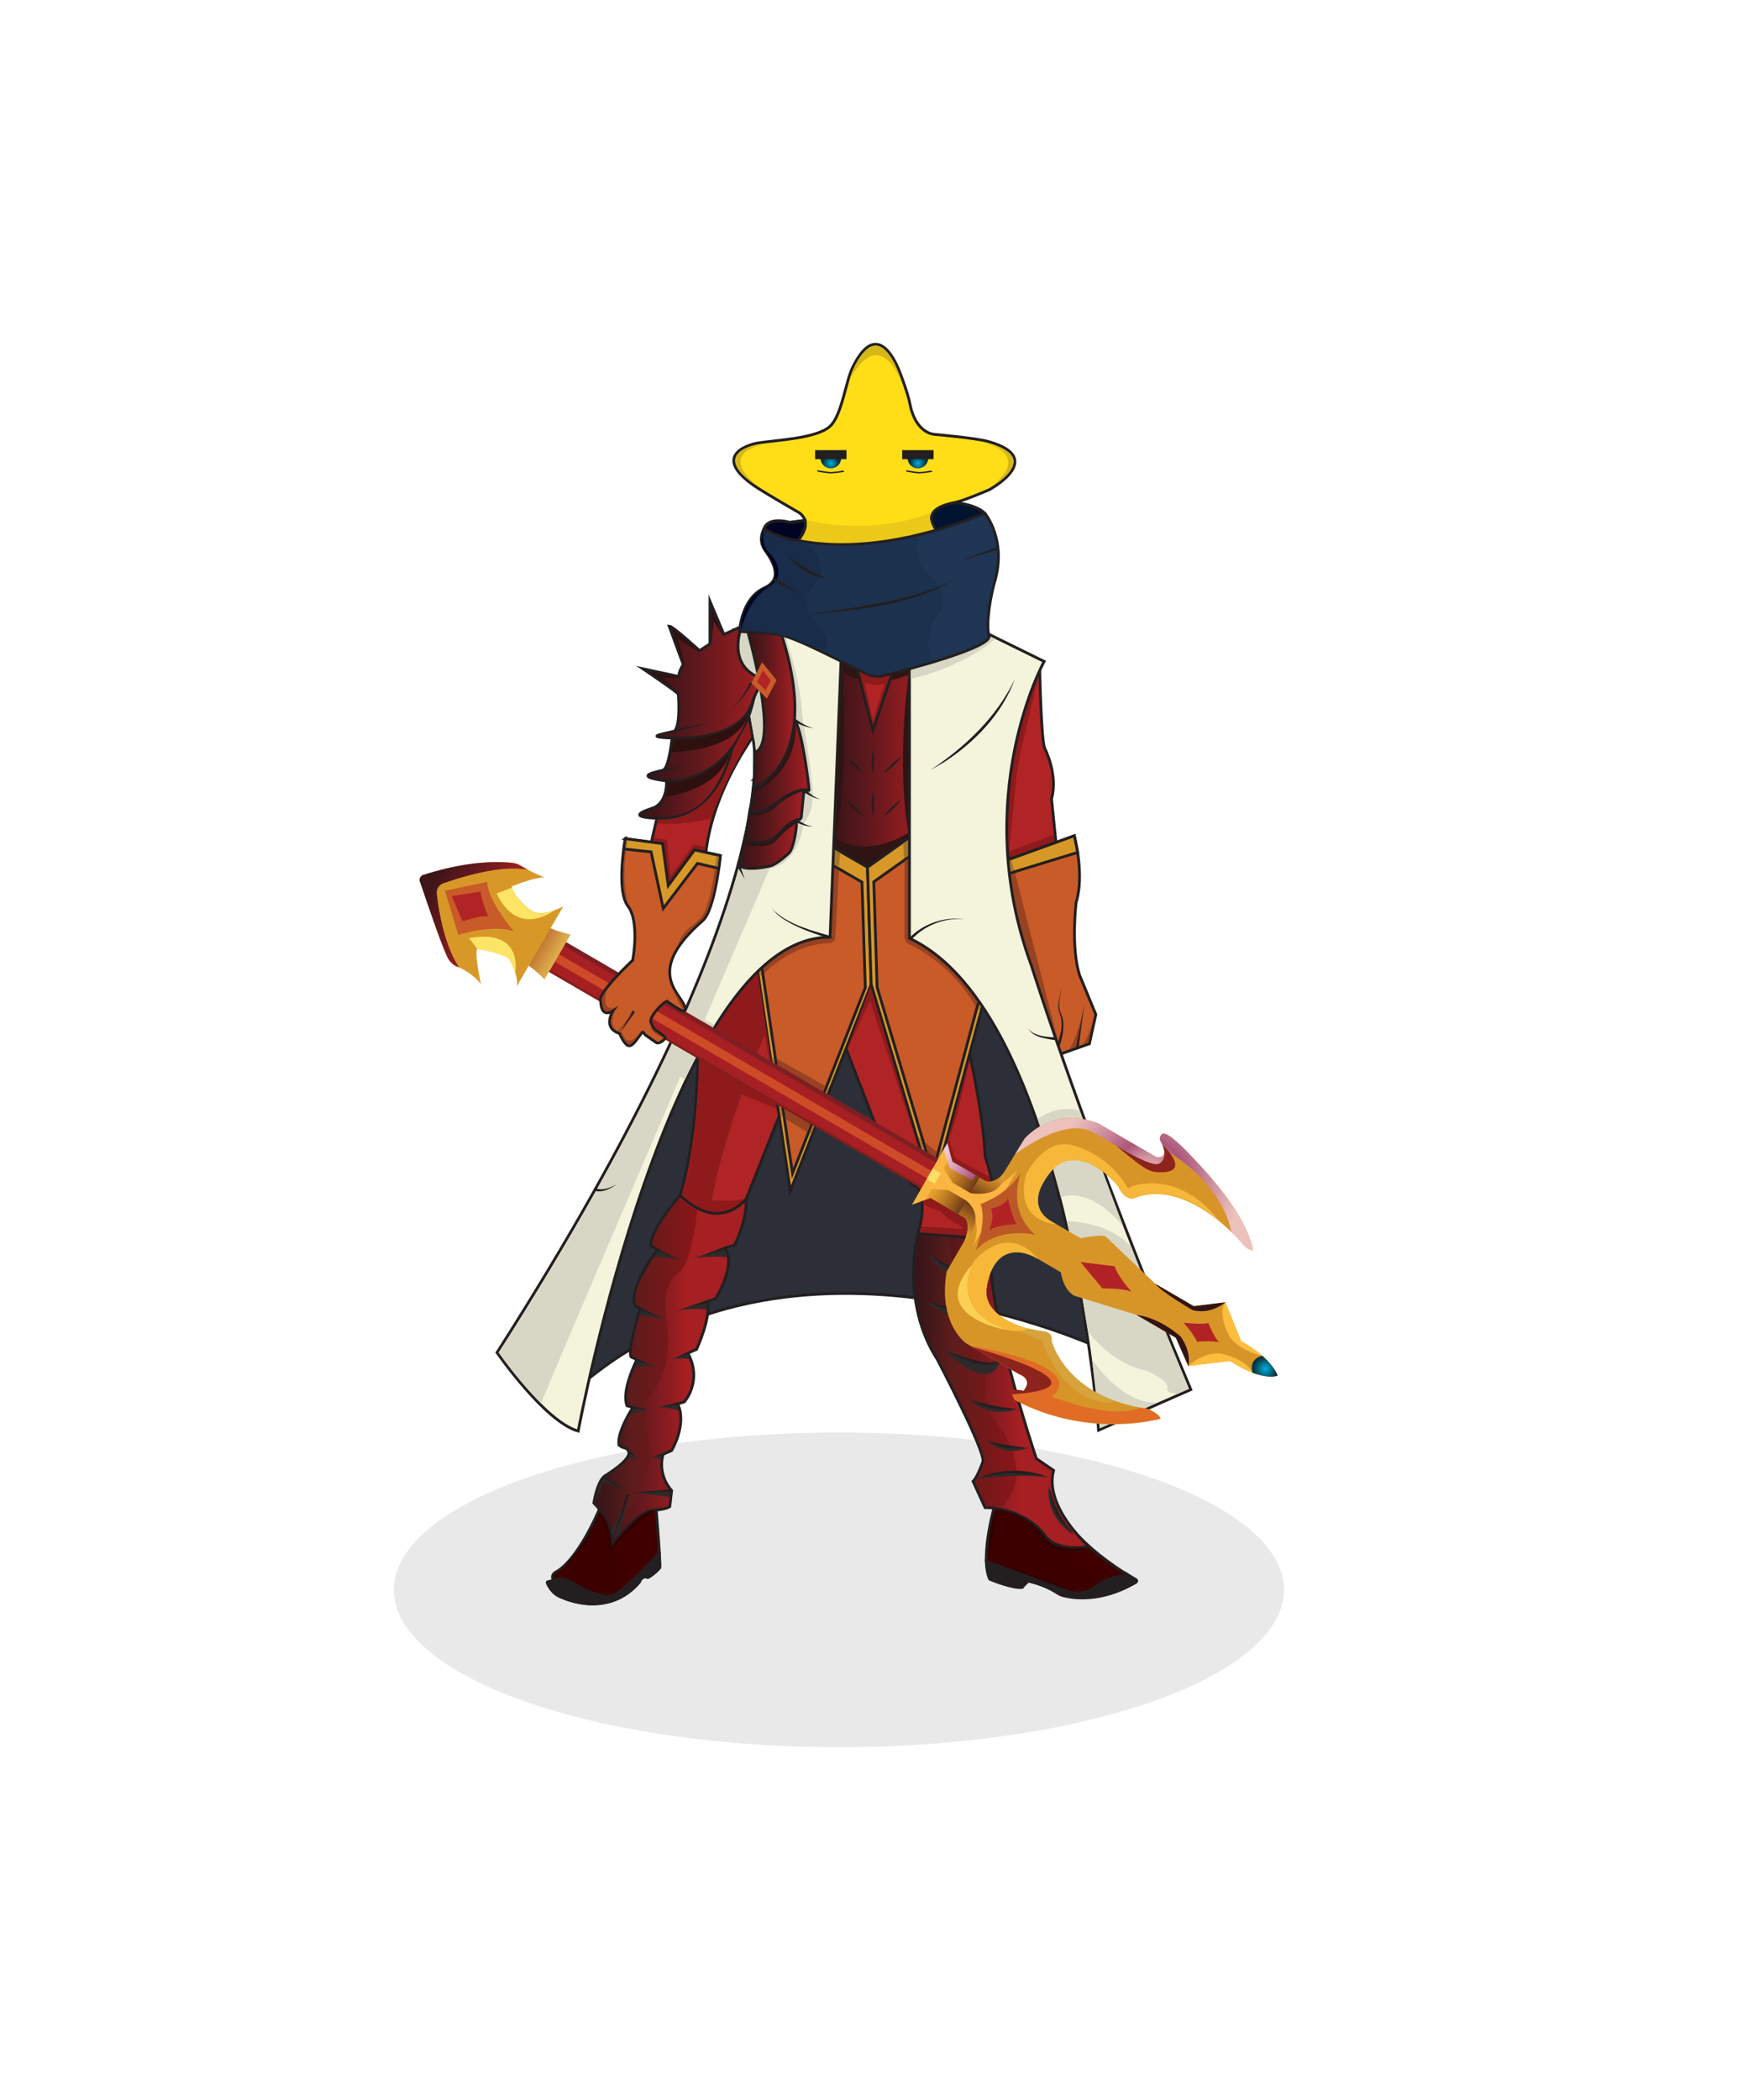 <?xml version="1.0" encoding="UTF-8"?>
<svg xmlns="http://www.w3.org/2000/svg" xmlns:xlink="http://www.w3.org/1999/xlink" viewBox="0 0 624 751.5">
  <defs>
    <style>
      .cls-1, .cls-2, .cls-3 {
        fill: none;
      }

      .cls-4 {
        fill: #ebc919;
      }

      .cls-2, .cls-5, .cls-6, .cls-7, .cls-8, .cls-9, .cls-10, .cls-11, .cls-12, .cls-13, .cls-14, .cls-15, .cls-16, .cls-17, .cls-3, .cls-18, .cls-19, .cls-20, .cls-21, .cls-22, .cls-23, .cls-24, .cls-25 {
        stroke: #231f20;
        stroke-miterlimit: 10;
      }

      .cls-26 {
        fill: #7d1e23;
      }

      .cls-5 {
        fill: url(#linear-gradient-2);
      }

      .cls-6 {
        fill: url(#linear-gradient-3);
      }

      .cls-7 {
        fill: url(#linear-gradient-4);
      }

      .cls-8 {
        fill: url(#linear-gradient-9);
      }

      .cls-9 {
        fill: url(#linear-gradient-6);
      }

      .cls-10 {
        fill: url(#linear-gradient-8);
      }

      .cls-11 {
        fill: url(#linear-gradient-7);
      }

      .cls-12 {
        fill: url(#linear-gradient-5);
      }

      .cls-27 {
        fill: #1c314e;
      }

      .cls-13 {
        fill: #f4f4dd;
      }

      .cls-28 {
        fill: url(#radial-gradient-4);
      }

      .cls-29 {
        fill: url(#radial-gradient-3);
      }

      .cls-30 {
        fill: url(#radial-gradient-2);
      }

      .cls-31, .cls-21 {
        fill: #d89828;
      }

      .cls-14, .cls-32 {
        fill: #b12425;
      }

      .cls-33, .cls-24 {
        fill: #231f20;
      }

      .cls-34 {
        fill: #192c49;
      }

      .cls-35 {
        fill: #fce565;
      }

      .cls-36 {
        fill: url(#radial-gradient);
      }

      .cls-15 {
        fill: url(#linear-gradient);
      }

      .cls-37 {
        fill: #974222;
      }

      .cls-38 {
        fill: #310000;
      }

      .cls-39 {
        fill: #d5b718;
      }

      .cls-16 {
        fill: #1f3554;
      }

      .cls-40 {
        fill: #8e1a1c;
      }

      .cls-41, .cls-20 {
        fill: #000422;
      }

      .cls-42 {
        fill: #b12225;
      }

      .cls-43 {
        fill: #a4742a;
      }

      .cls-17 {
        fill: #2c2f38;
      }

      .cls-44 {
        fill: #d79528;
      }

      .cls-45 {
        fill: #fcbe3f;
      }

      .cls-46 {
        fill: #2e100f;
      }

      .cls-47 {
        fill: #bc5827;
      }

      .cls-3 {
        stroke-width: .5px;
      }

      .cls-48 {
        fill: #fbd054;
      }

      .cls-49 {
        fill: #fcdf68;
      }

      .cls-50 {
        fill: #f9b42b;
      }

      .cls-51 {
        fill: #a61f23;
      }

      .cls-52 {
        fill: #3c0000;
      }

      .cls-18, .cls-53 {
        fill: #c95b28;
      }

      .cls-54 {
        fill: url(#linear-gradient-10);
      }

      .cls-55 {
        fill: url(#linear-gradient-12);
      }

      .cls-56 {
        fill: url(#linear-gradient-13);
      }

      .cls-57 {
        fill: url(#linear-gradient-19);
      }

      .cls-58 {
        fill: url(#linear-gradient-14);
      }

      .cls-59 {
        fill: url(#linear-gradient-15);
      }

      .cls-60 {
        fill: url(#linear-gradient-16);
      }

      .cls-61 {
        fill: url(#linear-gradient-17);
      }

      .cls-62 {
        fill: url(#linear-gradient-18);
      }

      .cls-63 {
        fill: #8d231d;
      }

      .cls-64 {
        fill: #d7a33d;
      }

      .cls-65 {
        fill: #f7b739;
      }

      .cls-66 {
        fill: #2d2a2b;
      }

      .cls-67 {
        fill: #e06c26;
      }

      .cls-68 {
        fill: #2f1414;
      }

      .cls-19 {
        fill: #400000;
      }

      .cls-69 {
        fill: #331415;
      }

      .cls-70 {
        fill: #801e19;
      }

      .cls-71 {
        fill: #841313;
      }

      .cls-72 {
        fill: #d8d7c5;
      }

      .cls-22 {
        fill: #ffde17;
      }

      .cls-23 {
        fill: url(#linear-gradient-11);
      }

      .cls-25 {
        fill: #01142f;
      }

      .cls-73 {
        fill: #fab542;
      }

      .cls-74 {
        fill: #6d6d6d;
        opacity: .15;
      }

      .cls-75 {
        fill: #cf4a27;
      }
    </style>
    <linearGradient id="linear-gradient" x1="294.879" y1="275.574" x2="330.549" y2="275.574" gradientUnits="userSpaceOnUse">
      <stop offset="0" stop-color="#381519"/>
      <stop offset=".165" stop-color="#421519"/>
      <stop offset=".452" stop-color="#5f181c"/>
      <stop offset=".826" stop-color="#8e1c20"/>
      <stop offset="1" stop-color="#a61f23"/>
    </linearGradient>
    <linearGradient id="linear-gradient-2" x1="229.005" y1="280.05" x2="262.423" y2="280.05" xlink:href="#linear-gradient"/>
    <linearGradient id="linear-gradient-3" x1="231.968" y1="264.3" x2="270.151" y2="264.3" xlink:href="#linear-gradient"/>
    <linearGradient id="linear-gradient-4" x1="230.178" y1="239.714" x2="273.202" y2="239.714" xlink:href="#linear-gradient"/>
    <linearGradient id="linear-gradient-5" x1="264.268" y1="302.489" x2="285.14" y2="302.489" xlink:href="#linear-gradient"/>
    <linearGradient id="linear-gradient-6" x1="266.571" y1="291.745" x2="287.836" y2="291.745" xlink:href="#linear-gradient"/>
    <linearGradient id="linear-gradient-7" x1="268.657" y1="274.201" x2="289.641" y2="274.201" xlink:href="#linear-gradient"/>
    <linearGradient id="linear-gradient-8" x1="267.375" y1="250.134" x2="284.58" y2="250.134" xlink:href="#linear-gradient"/>
    <linearGradient id="linear-gradient-9" x1="212.593" y1="490.199" x2="267.169" y2="490.199" gradientUnits="userSpaceOnUse">
      <stop offset="0" stop-color="#381519"/>
      <stop offset=".1" stop-color="#421519"/>
      <stop offset=".275" stop-color="#5f181c"/>
      <stop offset=".502" stop-color="#8e1c20"/>
      <stop offset=".608" stop-color="#a61f23"/>
    </linearGradient>
    <linearGradient id="linear-gradient-10" x1="213.127" y1="489.628" x2="249.624" y2="489.628" gradientUnits="userSpaceOnUse">
      <stop offset="0" stop-color="#381519"/>
      <stop offset=".136" stop-color="#421719"/>
      <stop offset=".339" stop-color="#5b1c1b"/>
      <stop offset="1" stop-color="#8b1518"/>
    </linearGradient>
    <linearGradient id="linear-gradient-11" x1="327.073" y1="497.697" x2="389.73" y2="497.697" xlink:href="#linear-gradient-9"/>
    <linearGradient id="linear-gradient-12" x1="327.658" y1="490.867" x2="363.847" y2="490.867" xlink:href="#linear-gradient-10"/>
    <radialGradient id="radial-gradient" cx="297.434" cy="165.774" fx="297.434" fy="165.774" r="2.935" gradientUnits="userSpaceOnUse">
      <stop offset="0" stop-color="#00adea"/>
      <stop offset=".06" stop-color="#00a7df"/>
      <stop offset=".166" stop-color="#0097c2"/>
      <stop offset=".183" stop-color="#0094bd"/>
      <stop offset=".422" stop-color="#007a99"/>
      <stop offset=".485" stop-color="#00738f"/>
      <stop offset=".746" stop-color="#084f61"/>
      <stop offset="1" stop-color="#063340"/>
    </radialGradient>
    <radialGradient id="radial-gradient-2" cx="328.614" fx="328.614" xlink:href="#radial-gradient"/>
    <linearGradient id="linear-gradient-13" x1="2119.286" y1="2066.723" x2="2119.286" y2="2056.848" gradientTransform="translate(3043.097 -455.369) rotate(120.183)" gradientUnits="userSpaceOnUse">
      <stop offset="0" stop-color="#b96628"/>
      <stop offset="1" stop-color="#dfb04f"/>
    </linearGradient>
    <linearGradient id="linear-gradient-14" x1="2119.016" y1="2113.666" x2="2119.016" y2="2081.68" gradientTransform="translate(3043.097 -455.369) rotate(120.183)" xlink:href="#linear-gradient"/>
    <radialGradient id="radial-gradient-3" cx="2081.293" cy="1834.312" fx="2081.293" fy="1834.312" r="34.271" gradientTransform="translate(3043.097 -455.369) rotate(120.183)" gradientUnits="userSpaceOnUse">
      <stop offset="0" stop-color="#f3cce1" stop-opacity=".8"/>
      <stop offset=".083" stop-color="#e8bbd2" stop-opacity=".828"/>
      <stop offset=".229" stop-color="#ce8fac" stop-opacity=".902"/>
      <stop offset=".384" stop-color="#ab567b"/>
      <stop offset=".98" stop-color="#f2cce1" stop-opacity=".8"/>
    </radialGradient>
    <linearGradient id="linear-gradient-15" x1="2114.151" y1="1899.549" x2="2114.151" y2="1886.518" gradientTransform="translate(3043.097 -455.369) rotate(120.183)" gradientUnits="userSpaceOnUse">
      <stop offset="0" stop-color="#eaa32d"/>
      <stop offset=".152" stop-color="#df992b"/>
      <stop offset=".418" stop-color="#c28025"/>
      <stop offset=".762" stop-color="#93581d"/>
      <stop offset="1" stop-color="#703917"/>
    </linearGradient>
    <linearGradient id="linear-gradient-16" x1="2110.325" y1="1902.747" x2="2110.325" y2="1888.216" gradientTransform="translate(3043.097 -455.369) rotate(120.183)" gradientUnits="userSpaceOnUse">
      <stop offset="0" stop-color="#f3cce1"/>
      <stop offset=".15" stop-color="#ecc1d7"/>
      <stop offset=".412" stop-color="#dba4bf"/>
      <stop offset=".753" stop-color="#be7597"/>
      <stop offset="1" stop-color="#a85077"/>
    </linearGradient>
    <linearGradient id="linear-gradient-17" x1="2124.531" y1="1899.393" x2="2124.531" xlink:href="#linear-gradient-15"/>
    <linearGradient id="linear-gradient-18" x1="2121.068" y1="1882.866" x2="2134.12" y2="1882.866" gradientTransform="translate(3043.097 -455.369) rotate(120.183)" gradientUnits="userSpaceOnUse">
      <stop offset=".01" stop-color="#703917"/>
      <stop offset=".869" stop-color="#eaa32d"/>
    </linearGradient>
    <linearGradient id="linear-gradient-19" x1="2105.74" y1="1882.632" x2="2118.005" y2="1882.632" xlink:href="#linear-gradient-15"/>
    <radialGradient id="radial-gradient-4" cx="2119.296" cy="1763.712" fx="2119.296" fy="1763.712" r="4.321" gradientTransform="translate(3043.097 -455.369) rotate(120.183)" xlink:href="#radial-gradient"/>
  </defs>
  <g id="Layer_2" data-name="Layer 2">
    <ellipse class="cls-74" cx="300.332" cy="568.981" rx="159.341" ry="56.322"/>
  </g>
  <g id="tridente">
    <polygon class="cls-14" points="289.339 234.368 343.394 236.976 340.691 268.146 293.721 264.3 289.339 234.368"/>
    <polygon class="cls-40" points="308.871 240.981 312.484 257.719 317.496 241.976 318.684 241.679 312.55 259.579 307.656 240.402 308.871 240.981"/>
    <path class="cls-40" d="M308.395,243.298s5.773,4.244,9.734,0,0,0,0,0l.555-1.619v-2.125l-11.344-.562.317,1.411.739,2.896"/>
    <path class="cls-17" d="M395.366,483.206s-116.697-56.147-193.761,18.275c0,0,42.27-157.147,80.804-170.862,0,0,65.253-10.128,80.958,29.064,0,0,39.045,100.844,31.999,123.523Z"/>
    <path class="cls-14" d="M372.228,239.714s.491,25.316,1.812,28.153c0,0,4.844,9.223,2.422,18.03l1.541,15.32-16.514,6.258s-15.243-26.931,10.739-67.761Z"/>
    <polygon class="cls-40" points="361.121 304.71 377.309 298.697 378.003 308.273 364.746 312.21 361.936 307.314 361.197 305.661 361.121 304.71"/>
    <path class="cls-18" d="M361.489,307.475l23.119-8.367s3.743,13.872.661,23.78c0,0-1.969,16.073,1.218,26.092l5.828,14.092-2.312,10.459-11.45,4.073-22.899-69.248,5.835-.881Z"/>
    <path class="cls-37" d="M363.371,312.398l15.465,60.344s-13.215-39.219-13.34-40.469c0,0-3.938-16.438-3.594-19.406l1.469-.469Z"/>
    <path class="cls-14" d="M277.104,253.751s-21.358,23.56-24.44,51.743l-4.018-1.321-9.413,12.771-2.037-15.027-3.963-.698,1.982-8.605,35.845-43.982,6.045,5.119Z"/>
    <path class="cls-14" d="M292.079,347.272l22.459,58.128s7.486,16.294,14.092,19.816c0,0,3.523,4.404,0,16.294l26.642,1.982s-1.651-12.55,0-13.211c0,0,1.321-5.284-2.642-16.514,0,0,0-12.22-6.275-39.963l-42.605-32.037-11.67,5.505Z"/>
    <path class="cls-14" d="M249.371,354.273s3.956,58.504-10.576,84.926l25.541-3.083,40.923-102.843-55.888,21Z"/>
    <polygon class="cls-21" points="385.797 305.071 357.434 313.738 355.654 308.356 361.489 307.475 384.608 299.108 385.797 305.071"/>
    <polygon class="cls-43" points="363.059 311.481 362.072 307.798 361.365 308.002 361.76 311.94 363.059 311.481"/>
    <path class="cls-15" d="M296.2,238.174l-1.321,78.605h35.67l-2.202-78.605h-4.005l-4.83,2.505-7.028,20.642-5.854-22.934s-8.257-3.248-8.642-4.018l-1.788,3.806Z"/>
    <path class="cls-33" d="M312.484,268.146c.513,2.863.518,5.738,0,8.601-.518-2.863-.513-5.738,0-8.601h0Z"/>
    <path class="cls-33" d="M312.484,283.339c.513,2.932.518,5.876,0,8.807-.518-2.932-.513-5.876,0-8.807h0Z"/>
    <path class="cls-33" d="M302.796,270.788c2.442,1.611,4.543,3.6,6.275,5.959-2.445-1.608-4.54-3.603-6.275-5.959h0Z"/>
    <path class="cls-33" d="M302.796,286.187c2.442,1.611,4.543,3.6,6.275,5.959-2.445-1.608-4.54-3.603-6.275-5.959h0Z"/>
    <path class="cls-33" d="M322.632,286.187c-1.735,2.356-3.83,4.351-6.275,5.959,1.732-2.359,3.833-4.348,6.275-5.959h0Z"/>
    <path class="cls-33" d="M322.632,270.788c-1.735,2.356-3.83,4.351-6.275,5.959,1.732-2.359,3.833-4.348,6.275-5.959h0Z"/>
    <path class="cls-40" d="M274.393,368.817s-16.475,38.081-20.249,64.768c0,0-3.961-.125-10.086-5.781s0,0,0,0c0,0,7.229-18.693,6.021-58.987l25.875-28.592,9.917,20.297-11.478,8.294"/>
    <path class="cls-40" d="M250.686,377.669l33.209,15.22-4.107,4.634-29.708-12.2s.295-6.427.2-6.956l.406-.698"/>
    <path class="cls-68" d="M299.059,299.69s9.43,8.396,26.527-1.792l4.635,7.173-15.581,6.869-18.769-6.279,3.188-5.972Z"/>
    <polygon class="cls-21" points="294.714 301.218 310.567 310.366 311.888 352.311 282.934 426.183 269.723 337.449 294.714 301.218"/>
    <polygon class="cls-21" points="327.026 298.697 310.567 310.366 311.888 352.311 333.962 426.183 355.65 345.375 327.026 298.697"/>
    <polygon class="cls-18" points="327.634 305.071 312.821 315.574 314.01 353.324 333.876 419.808 353.395 347.082 327.634 305.071"/>
    <polygon class="cls-18" points="294.323 307.466 308.591 315.7 309.78 353.45 283.721 419.934 271.831 340.074 294.323 307.466"/>
    <path class="cls-40" d="M363.526,281.496l-2.329,24.165s-7.802-37.515,10.595-63.68l-5.672,23.89c-1.221,5.143-2.088,10.364-2.595,15.625Z"/>
    <path class="cls-68" d="M325.586,239.714s-5.285,32.947,0,60.44v-60.44Z"/>
    <path class="cls-68" d="M300.96,239.714s2.313,2.684,6.32,3.226l-1.284-4.771-5.664-2.812.628,4.358"/>
    <path class="cls-68" d="M325.586,238.367l.098,2.906s-2.851,1.376-6.533,2.098l1.158-3.515,5.277-1.49"/>
    <polygon class="cls-43" points="323.6 307.273 323.359 301.877 327.024 299.315 326.85 305.071 323.6 307.273"/>
    <path class="cls-37" d="M323.821,308.375l-.031,26.822c-.001,1.191.678,2.274,1.756,2.782,4.304,2.026,15.711,8.37,23.804,22.224l2.021-6.679-25.197-46.838-2.353,1.69Z"/>
    <path class="cls-13" d="M354.32,227.137l19.486,9.578s-26.752,48.55-4.624,108.66c0,0,20.147,64.404,57.137,151.926l-33.027,14.532s-11.229-149.614-67.706-176.036v-97.431l-.44-9.771,29.174-1.459Z"/>
    <path class="cls-68" d="M301.463,236.976s3.042,41.611-3.025,66.392"/>
    <path class="cls-37" d="M300.332,311.523l-1.296,23.878c-.066,1.21-1.055,2.171-2.266,2.174-4.007.011-13.214,1.238-23.219,10.703l-1.524-8.487,17.594-19.143,5.438-12.812,3.568,2.69,1.705.997Z"/>
    <polygon class="cls-43" points="300.332 310.398 300.788 305.273 297.168 303.231 297.168 308.731 300.332 310.398"/>
    <path class="cls-13" d="M269.425,263.755s15.523,52.844-91.486,220.293c0,0,17.174,24.826,29.064,28.101,0,0,33.027-177.385,90.165-176.724l4.295-108.413-38.763-1.569,6.725,38.312Z"/>
    <path class="cls-5" d="M238.462,277.861s1.317,8.008-3.963,11.009c-.87.494-12.254,3.444.55,3.963,9.308.378,21.075-2.22,27.374-25.599l-23.961,10.626Z"/>
    <path class="cls-6" d="M240.719,263.081s-1.041,11.287-3.193,12.468c-.855.469-12.44,2.147.606,3.853,0,0,24.544,2.78,32.02-30.261l-29.432,13.94Z"/>
    <path class="cls-72" d="M267.375,226.627l-3.358-.208s-3.5,11.812,5.125,15.958l1.833-.729s-1.722-8.292-3.601-15.021Z"/>
    <path class="cls-72" d="M272.079,246.398l-1.458,2.922s-1.224,5.086-1.964,6.953l1.297,7.604s.417,1.25.667,4.625h7.391l-3.433-23.354-2.5,1.25Z"/>
    <path class="cls-7" d="M265.397,224.217l-6.238,2.836-4.982-11.821v15.193l-3.743,2.422s-9.578-8.807-10.899-8.807l5.064,13.761s-1.761,2.752-1.541,4.294l-12.881-2.752s13.211,8.917,12.661,9.138c0,0,.933,10.702-1.321,13.101-.459.488-13.431,2.202-.881,2.532,0,0,25.464,2.032,29.087-14.092l3.479-7.157s-12.88-2.353-7.805-18.647Z"/>
    <path class="cls-25" d="M273.499,189.333c.755-1.76,2.872-3.882,8.8-2.427.156.038.322.05.481.029l56.19-7.315c.413-.054.826-.06,1.24-.016,2.129.224,9.219.905,12.39,4.114.8.81-.647,7.06-1.784,7.124l-70.348,6.275c-.976.055-7.354-6.886-6.968-7.784Z"/>
    <path class="cls-22" d="M297.113,152.595c-4.927,4.406-19.238,4.881-25.761,5.945-3.993.651-17.293,4.957,0,16.183,3.385,2.197,13.872,8.257,13.872,8.257,0,0,6.385,2.642.991,9.908-3.926,5.288-5.725,14.202-5.725,14.202h64.514s-4.323-8.183-9.285-16.539c-1.37-2.307-6.678-8.232,6.092-10.709,3.227-.626,12.33-4.569,12.33-4.569,0,0,20.718-11.152,0-17.174-4.747-1.38-19.596-2.642-19.596-2.642,0,0-6.745-.175-8.807-11.009-.596-3.129-2.75-9.165-3.963-12.11-1.575-3.823-8.099-17.992-16.515-.881-2.499,5.082-3.925,17.362-8.146,21.138Z"/>
    <path class="cls-72" d="M264.137,311.789s17.109,1.391,19.484-7.328l-18.406,3.188-1.078,4.141Z"/>
    <polyline class="cls-72" points="243.528 385.385 245.215 386.236 249.621 377.429 246.809 375.742 242.34 385.023 243.528 385.385"/>
    <path class="cls-72" d="M277.203,306.94s-82.03,190.885-83.499,195.292c0,0-7.792-7.625-15.177-18.208,0,0,67.494-100.722,87.46-178.569l11.216,1.486Z"/>
    <path class="cls-72" d="M281.371,228.315s5.291,15.056,5.891,28.217c0,0,4.359,25.278,3.614,28.381-4.972,20.699,0,0,0,0,0,0,.499,4.892-3.253,10.064-3.752,5.172,0,0,0,0,0,0-.884,8.016-5.693,12.49s0,0,0,0l-5.476-83.308,4.917,4.156Z"/>
    <path class="cls-12" d="M266.573,300.23s-1.597,7.236-2.193,8.72c-.088.218-.194.746-.012.856,1.308.791,4.292,1.709,11.369.119,2.242-.504,6.478-4.352,6.852-4.77,1.653-1.844,2.981-10.604,2.422-10.975l-18.437,6.051Z"/>
    <path class="cls-68" d="M266.637,302.207s7.805,2.128,11.342-1.413c0,0,2.996-3.729,6.662-5.958l-3.062-3.438-14.333,8.417-.375,1.364-.234,1.028Z"/>
    <path class="cls-9" d="M268.587,289.268c-.072-.023-1.201,8.63-1.982,10.737-.093.251.011.525.244.621,1.609.666,6.719,2.295,11.246-1.554,2.428-2.064,4.534-5.458,8.081-5.78.274-.025.665-.527.683-.826l.977-9.801c.005-.06-1.022-.662-1.455-.714-1.45-.173-15.479,3.695-17.793,7.316Z"/>
    <path class="cls-68" d="M268.697,291.745s4.494.81,8.506-2.659c0,0,3.933-4.031,10.058-5.891l-6.703-3.016-11.557,10.39-.198.443-.106.732Z"/>
    <path class="cls-11" d="M270.06,278.787s-.918,9.447-1.396,10.706c-.048.127.207,1.042.338,1.077,1.301.343,4.792.193,10.772-4.59,1.933-1.546,7.327-4.202,9.426-3.021.205.115.454-.057.44-.291-.154-2.668-2.621-22.213-5.22-24.949,0,0-.902,18.921-14.361,21.068Z"/>
    <path class="cls-68" d="M284.776,259.302s1.888,15.419-14.725,24.294l.153-1.318,14.573-22.976Z"/>
    <path class="cls-10" d="M267.375,224.85s12.024,41.602,2.777,44.409l-.121,12.55s27.707-9.414,6.65-63.353l-9.306,6.393Z"/>
    <path class="cls-4" d="M288.746,186.106s21.633,6.25,44.879-2.75c0,0-2.337,1.667,1.496,7.25,0,0-18.582,11.667-50.541,4.333,0,0,5.374-3.917,4.166-8.833Z"/>
    <path class="cls-72" d="M356.371,228.69s-11.25,10-30.292,14.25v-6.167l25.875-10.75,2.557,1.748,1.86.919Z"/>
    <path class="cls-16" d="M273.499,189.333s25.927,15.688,79.101-5.615c0,0,7.963,9.427,3.468,24.605-1.367,4.616-3.26,15.121-1.982,19.156,1.307,4.127-27.976,11.846-37.783,14.307-2.021.507-4.151.276-6.018-.65l-13.268-6.502c-3.913-1.942-12.53-6.141-16.761-7.199-1.734-.434-3.504-.71-5.286-.847l-10.223-.595s.529-11.655,8.752-15.523c3.028-1.424,7.094-4.311.495-13.376-1.144-1.572-2.312-4.294-.495-7.761Z"/>
    <polygon class="cls-53" points="278.012 243.416 274.544 250.021 269.012 244.489 272.81 236.976 278.012 243.416"/>
    <polygon class="cls-32" points="275.965 243.453 274.075 247.054 271.059 244.039 273.13 239.943 275.965 243.453"/>
    <path class="cls-19" d="M234.354,533.475s2.324,26.957,1.817,27.578c0,0-3.303,3.468-4.294,3.468,0,0-2.025-1.029-2.972,1.651,0,0-9.44,12.736-27.32,5.667-1.977-.781-3.71-2.105-4.899-3.867-.385-.57-.693-1.131-.782-1.564-.027-.132.069-.257.201-.285l1.423-.305c.378-.081.525-.338.428-.565-.279-.655-.498-1.935,1.389-2.879,0,0,6.771-2.972,15.193-22.128l19.816-6.771Z"/>
    <path class="cls-52" d="M220.934,569.085s-1.562,5.844-18.187-4.26c0,0-2.531-.6-4.406.072,0,0-.422-1.156.859-1.891,0,0,2.922-1.578,4.609-3.828,0,0,6.104-6.656,10.771-18.073,0,0,9.76,11.573,6.354,27.979Z"/>
    <path class="cls-40" d="M244.059,427.554s17.188,3.969,22.625,1.25c0,0-10.812,28.594-22.625-1.25Z"/>
    <path class="cls-8" d="M267.162,429.014s-9.377,12.551-23.689-1.21c0,0-11.064,12.771-10.403,18.055l2.422,1.321s-10.459,13.321-8.147,20.037l1.872.991s-4.624,14.862-3.303,17.394l2.092.991s-5.725,11.119-3.523,16.514l2.092.55s-5.945,9.138-4.954,13.541l1.211.771s8.092,1.101-5.945,10.018c0,0-2.701.767-4.294,9.908,0,0,6.275,5.615,6.44,14.697,0,0,10.404-12.55,14.807-12.11,0,0,4.624-.22,5.945-1.321l.661-5.725s-5.137-5.123-3.073-12.967l3.073-1.345s5.638-9.389,2.17-16.696c0,0,.582-.148,2.344-.698,0,0,6.698-7.393,1.317-17.453,0,0,.485-.26,3.087-1.373,0,0,5.452-11.675,3.808-17.129,0,0,1.367-.486,3.018-1.036,0,0,7.668-12.11,3.292-18.082,0,0,1.332-.523,3.424-.963,0,0,4.466-8.484,4.257-16.68Z"/>
    <path class="cls-54" d="M249.624,432.975s-1.812,19.5-6.688,22.625c0,0-7.11,3.271-4.045,19.021,0,0,2.393,14.583-5.812,24.583,0,0-4.296,1.962-.122,19.656.04.169.08.339.122.511,0,0,3.473,3.11-13.408,31.263,0,0-.669-6.159-6.544-12.909,0,0,1.611-7.58,3.445-8.955,0,0,9.304-5.949,9.052-8.525,0,0,1.042-1.667-3.458-3.25,0,0-1.125-3.534,4.667-12.913,0,0,1.458-.795-1.75-1.379,0,0-2.667-3.708,3.292-15.458,0,0,1.074-.73-2.176-1.985,0,0-.74-2.974,3.426-16.349,0,0,1.56-.111-1.815-2.028,0,0-3.144-4.18,7.981-19.055,0,0,.667-.833-2.25-2.417,0,0,0-5.458,9.958-16.792,0,0,3.833,3.625,6.125,4.354Z"/>
    <path class="cls-19" d="M356.893,535.882c-.463,1.516-6.302,21.034-2.562,29.161.026.056.065.096.122.12.853.356,8.164,3.35,11.455,2.946.128-.016.213-.137.198-.265l-.245-2.09c-.018-.154.111-.283.264-.26,1.429.215,7.693,1.321,12.747,4.766.498.34,1.037.602,1.619.758,3.156.849,13.653,2.759,26.194-4.81.317-.191.317-.657-.005-.839-5.02-2.842-34.486-20.422-29.781-39.086.049-.195-.145-.357-.325-.268l-19.563,9.73c-.058.029-.1.077-.119.139Z"/>
    <path class="cls-40" d="M329.809,438.96l24.479,1.438.481,4.375-26.023-2.141s.979-2.964,1.062-3.672Z"/>
    <path class="cls-23" d="M328.629,441.511s-6.468,24.347,6.963,45.045c0,0,17.394,33.248,16.294,36.55,0,0-1.954,5.615-3.523,7.018l4.294,9.413s13.754-.41,21.644,10.26c.817,1.105,1.898,1.993,3.152,2.555,2.368,1.062,6.518,2.195,12.278,1.056,0,0-16.018-14.119-12.55-27.165l-6.165-4.239s-20.147-59.357-15.743-78.512l-26.642-1.982Z"/>
    <path class="cls-55" d="M339.704,442.815s4.394,29.958,9.155,38.292c0,0,4.395,8.5,4.245,19,0,0,.138,5.276,5.671,11.603,0,0,7.646,11.277,4.163,21.087,0,0-2.225,4.633-4.536,6.915,0,0-2.818-.969-5.315-.656l-4.122-8.844s2.344-3.125,3.469-7.469c0,0-1.689-9.219-12.959-29.635l-3.937-7.667s-11.767-16.426-6.542-43.417l8.917.667"/>
    <polygon class="cls-38" points="366.011 565.135 366.309 567.179 367.898 566.05 367.898 564.835 366.011 565.135"/>
    <path class="cls-24" d="M404.034,563.802c-.56-.376-6.391.871-7.837,1.633-1.25.658-2.479,1.34-3.613,2.183-5.65,4.197-10.078,1.919-10.078,1.919l-29.402-10.827s.377,5.579,1.348,6.453c0,0,6.182,2.717,11.369,2.942.05.002.096-.033.105-.082.039-.206.112-.801-.03-1.985-.018-.153.073-.539.227-.546,1.112-.048,5.525.342,12.747,4.766,0,0,11.65,4.713,27.352-3.777.592-.32,1.003-.722.456-1.114-.484-.346-2.003-1.133-2.646-1.565Z"/>
    <path class="cls-24" d="M236.051,555.63s-10.821,12.438-16.431,15.186c-.867.425-1.849.563-2.806.437-1.898-.25-5.946-1.091-12.141-4.954-1.031-.643-2.182-1.078-3.392-1.187-1.058-.096-2.319-.03-3.403.528l-1.774.483s.613,4.211,5.48,5.716c0,0,16.204,7.639,27.32-5.667,0,0,.719-2.409,2.972-1.651,0,0,2.921-1.556,4.294-3.468l-.119-5.422Z"/>
    <path class="cls-36" d="M297.434,167.63c2.051,0,3.713-1.662,3.713-3.713h-7.426c0,2.051,1.662,3.713,3.713,3.713Z"/>
    <path class="cls-30" d="M328.614,167.63c2.051,0,3.713-1.662,3.713-3.713h-7.426c0,2.051,1.662,3.713,3.713,3.713Z"/>
    <rect class="cls-33" x="291.816" y="161.1" width="11.236" height="3.23"/>
    <rect class="cls-33" x="322.996" y="161.1" width="11.236" height="3.23"/>
    <path class="cls-3" d="M292.636,168.532s3.555.641,4.74.655,4.743-.537,4.743-.537"/>
    <path class="cls-3" d="M324.461,168.533s3.435.639,4.581.654,4.584-.539,4.584-.539"/>
    <polygon class="cls-33" points="241.399 261.095 253.762 258.621 241.634 262.067 241.399 261.095 241.399 261.095"/>
    <path class="cls-33" d="M269.251,244.634c-.989,1.478-2.248,3.619-3.407,4.947l-3.981,4.471c1.267-1.674,4.388-5.351,5.276-7.202,0,0,1.47-2.605,1.47-2.605l.641.389h0Z"/>
    <polygon class="cls-33" points="237.448 275.055 244.62 274.419 237.605 276.043 237.448 275.055 237.448 275.055"/>
    <polygon class="cls-33" points="234.378 288.385 239.612 287.597 234.619 289.355 234.378 288.385 234.378 288.385"/>
    <path class="cls-33" d="M378.372,374.098c1.204-3.15,2.217-6.766,1.403-10.124-.66-1.592-1.094-3.48-.821-5.243.297-1.757.727-3.475,1.083-5.207-.274,1.748-.623,3.489-.834,5.23-.171,1.815.294,3.416,1.05,5.073.554,1.756.529,3.611.306,5.391-.234,1.792-.656,3.529-1.259,5.252l-.928-.371h0Z"/>
    <polygon class="cls-33" points="385.117 375.061 388.137 359.635 386.104 375.222 385.117 375.061 385.117 375.061"/>
    <path class="cls-27" d="M329.84,191.679s-5.219,5.969,2.781,14.094c0,0,8.125,6.812,3.812,13.188,0,0-6.656,7.812-3.031,17.625l-17.036,4.688s-2.915.562-4.933,0l-28-13.812,3.942-33.398s16.714,4.179,42.464-2.384Z"/>
    <path class="cls-33" d="M289.641,219.773c13.386-1.809,26.858-3.675,39.84-7.493,3.012-.844,6.613-2.237,9.456-3.575,0,0,2.934-1.683,2.934-1.683-12.008,8.928-37.273,11.942-52.23,12.75h0Z"/>
    <path class="cls-34" d="M288.781,194.338s9.397,8.768,3.035,14.268c0,0-5.092,6.167-2.477,10.583,0,0,10.084,9.962,5.393,13.845,0,0-12.023-5.596-14.151-5.512,0,0-5.984-1.528-15.314-2.014,0,0-.059-10.839,8.23-15.037,0,0,8.892-2.198.495-13.376,0,0-2.888-2.414-.265-7.058,0,0,9.361,3.986,15.053,4.301Z"/>
    <path class="cls-33" d="M282.391,198.94c4.093,3.609,8.753,6.215,13.897,8.083-5.468-.475-10.834-3.501-13.897-8.083h0Z"/>
    <path class="cls-41" d="M273.729,190.037s-1.908,4.707,2.248,8.403c0,0,6.106,6.583,0,11.167,0,0-7.417,3.29-10.709,15.902,0,0-.398-11.748,9.733-15.737,0,0,5.096-2.696.576-10.347,0,0-5.292-4.635-1.849-9.387"/>
    <polygon class="cls-33" points="277.101 206.848 288.259 213.354 276.632 207.731 277.101 206.848 277.101 206.848"/>
    <polygon class="cls-33" points="357.442 196.618 343.371 200.898 357.119 195.671 357.442 196.618 357.442 196.618"/>
    <path class="cls-20" d="M288.185,186.232l-5.406.704s-7.841-2.354-9.281,2.398c0,0,6.39,3.544,12.319,4.117,0,0,3.245-4.509,2.368-7.218Z"/>
    <path class="cls-46" d="M245.139,237.849l-2.611-9.358,7.823,4.927s-8.812-8.31-9.882-8.358c0,0,3.546,11.382,4.671,12.788Z"/>
    <polygon class="cls-46" points="254.704 230.606 255.475 222.335 258.892 227.71 254.704 217.71 254.704 230.606"/>
    <polygon class="cls-46" points="243.072 247.876 236.827 242.4 243.633 242.696 232.515 240.379 243.072 247.876"/>
    <path class="cls-46" d="M240.767,266.46l-.417,2.646s23.63.182,27.439-13.469c0,0-7.165,9.767-26.717,8.989"/>
    <path class="cls-46" d="M238.892,282.72l-.647,2.388s19.195-2.072,22.976-15.541c0,0-8.913,10.483-22.153,10.376"/>
    <path class="cls-40" d="M267.918,258.139l1.006,5.52s-9.521,15.145-14.214,29.306c0,0-14.93,3.11-19.435,1.527l.311-1.26s20.077,2.957,27.238-25.757l5.094-9.337Z"/>
    <path class="cls-38" d="M214.579,541.106s-1.958,11.167-16.24,23.792c0,0-1.115-1.424,2.661-3.056,0,0,9.183-9.34,13.578-20.736Z"/>
    <path class="cls-52" d="M356.246,540.273s11.125.875,18.125,10.438c0,0,2,2.658,6.75,3.173,0,0,7.833,8.64,13.771,11.744,0,0-.854.229-3.604,2.25,0,0-3.458,2.854-8.812,1.188l-28.854-10.708s-.167-8.583,2.625-18.083Z"/>
    <path class="cls-38" d="M353.621,558.356s18.883,5.476,29.529,11.023l-29.529-11.023Z"/>
    <line class="cls-2" x1="366.106" y1="567.842" x2="368.41" y2="565.538"/>
    <path class="cls-38" d="M356.246,540.273s.292,10.167-2.625,18.083c0,0-.167-9.208,2.625-18.083Z"/>
    <path class="cls-38" d="M356.246,540.273s12.531,2.625,15.875,10.208c0,0,2.134,3.135,8.458,4.625,0,0,3.979.792,9.151-1.223,0,0-11.312,1.859-15.475-3.443,0,0-5.509-9.167-18.009-10.167Z"/>
    <path class="cls-38" d="M214.579,541.106s4.292,11.042,3.25,14.333c0,0,11.542-12.838,16.708-14.422,0,0-2.875-3.495-15.667,12.505,0,0,.25-8.292-4.292-12.417Z"/>
    <path class="cls-66" d="M228.262,487.179l-.984,2.156s3.609-.844,8.359-.094l-7.375-2.062Z"/>
    <path class="cls-66" d="M245.997,484.849s.706,1.4.741,1.588c0,0-1.729-.588-6.776-.047l6.035-1.541Z"/>
    <path class="cls-66" d="M235.559,447.851l-1.375,1.984s7.141-.032,12.531,2.249l-11.156-4.234Z"/>
    <path class="cls-66" d="M259.27,447.202s.672.734,1,2.773c0,0-4.828-.742-12.25.32,0,0,10.188-2.922,11.25-3.094Z"/>
    <path class="cls-66" d="M229.539,468.861l-.635,1.935s7.232.643,10.798,1.935l-10.163-3.87Z"/>
    <path class="cls-66" d="M252.826,466.384s.295,1.618.107,2.306c0,0-3.371-.696-11.396.396l11.288-2.702Z"/>
    <path class="cls-66" d="M226.788,504.169s-1.231,2.059-1.313,2.208c0,0,2.501-1.895,9.793-1.687l-8.479-.521Z"/>
    <path class="cls-66" d="M242.31,502.953s.478.82.624,1.945c0,0-2.042-1.292-8.437-1.25l7.814-.695Z"/>
    <path class="cls-66" d="M236.723,521.034s-.273,1.593-.231,1.843c0,0,.633-1.225-3.972-1.329l4.203-.514Z"/>
    <path class="cls-66" d="M225.621,520.231s-.501,1.405-.71,1.697c0,0,1.74-.904,4.698.659l-3.988-2.355Z"/>
    <path class="cls-66" d="M216.413,529.106l-3.286,8.62s1.077-6.828,3.286-8.62Z"/>
    <path class="cls-66" d="M216.213,529.106l-.797,1.242s3.166.231,9.276,3.872l-8.478-5.114Z"/>
    <path class="cls-66" d="M239.881,533.96l-.177,1.75s-11.671-1.515-14.364-1.402l14.54-.348Z"/>
    <path class="cls-66" d="M221.887,548.648c.068-.125,2.693-13.15,2.853-13.783l-4.574,15.643,1.72-1.86Z"/>
    <path class="cls-66" d="M218.767,547.46s.536,2.004.578,2.733l5.391-15.314s-4.666,12.143-5.968,12.581Z"/>
    <polygon class="cls-33" points="235.328 446.693 242.286 450.405 234.914 447.603 235.328 446.693 235.328 446.693"/>
    <polygon class="cls-33" points="259.637 447.133 250.646 449.559 259.325 446.182 259.637 447.133 259.637 447.133"/>
    <polygon class="cls-33" points="229.252 467.872 236.834 471.639 228.861 468.792 229.252 467.872 229.252 467.872"/>
    <polygon class="cls-33" points="253.313 466.256 243.645 468.598 253.029 465.297 253.313 466.256 253.313 466.256"/>
    <polygon class="cls-33" points="246.447 484.748 241.67 485.944 246.107 483.808 246.447 484.748 246.447 484.748"/>
    <polygon class="cls-33" points="228.025 486.175 232.904 488.473 227.684 487.115 228.025 486.175 228.025 486.175"/>
    <polygon class="cls-33" points="226.655 503.164 231.637 504.479 226.494 504.151 226.655 503.164 226.655 503.164"/>
    <polygon class="cls-33" points="242.697 502.923 236.158 503.488 242.535 501.936 242.697 502.923 242.697 502.923"/>
    <polygon class="cls-33" points="225.361 518.993 227.676 521.445 224.744 519.78 225.361 518.993 225.361 518.993"/>
    <polygon class="cls-33" points="237.501 520.954 233.931 521.383 237.245 519.987 237.501 520.954 237.501 520.954"/>
    <polygon class="cls-33" points="216.44 528.079 224.488 534.109 215.881 528.908 216.44 528.079 216.44 528.079"/>
    <polygon class="cls-33" points="240.475 533.936 225.464 534.317 240.417 532.938 240.475 533.936 240.475 533.936"/>
    <polygon class="cls-33" points="225.216 535.018 219.033 552.593 224.264 534.712 225.216 535.018 225.216 535.018"/>
    <path class="cls-66" d="M332.746,448.898s1.553,4.242,8.464,7.996,0,0,0,0l-1.16-3.164s-.616,1.043-7.303-4.832Z"/>
    <path class="cls-66" d="M330.871,465.46s11.5,10.563,24.583,3.646c0,0-8.208,3.167-24.583-3.646Z"/>
    <path class="cls-66" d="M337.871,482.981s17.633,18.274,20.715,2.125c0,0-1.382,8-20.715-2.125Z"/>
    <path class="cls-66" d="M346.788,500.731s6.792,7.263,17.583,3.506c0,0-8.875.785-17.583-3.506Z"/>
    <path class="cls-66" d="M353.087,515.315s5.534,6.483,15.118,2.804c0,0-8.944.363-15.118-2.804Z"/>
    <path class="cls-66" d="M350.079,529.106s18.542-2.083,25.375-.167c0,0-11.708-5.125-25.375.167Z"/>
    <path class="cls-66" d="M375.454,531.835s-1.862,10.646,8.965,17.479c0,0-7.381-7.479-8.965-17.479Z"/>
    <path class="cls-33" d="M333.309,449.352c5.786,3.706,12.18,6.276,18.936,7.541-6.934.138-13.976-2.7-18.936-7.541h0Z"/>
    <path class="cls-33" d="M331.988,465.811c7.438,1.918,15.087,4.559,22.844,3.358-7.276,2.625-16.133-.17-22.844-3.358h0Z"/>
    <path class="cls-33" d="M339.474,483.811c2.848.935,6.831,2.337,9.696,3.022,2.383.534,4.936,1.196,7.298.409.76-.263,1.4-.837,1.776-1.615-2.041,6.21-15.098.563-18.771-1.817h0Z"/>
    <path class="cls-33" d="M347.882,501.212c5.284,1.342,10.444,2.666,15.894,2.924-5.381,1.148-11.152-.294-15.894-2.924h0Z"/>
    <path class="cls-33" d="M354.24,515.751c4.12,1.368,8.38,1.564,12.619,2.367-4.247.6-9.08.276-12.619-2.367h0Z"/>
    <path class="cls-33" d="M350.993,528.602c7.539-2.958,16.377-3.145,23.89-.025-7.874-1.75-16.004-1.572-23.89.025h0Z"/>
    <path class="cls-33" d="M375.749,532.348c1.475,6.142,4.398,11.816,8.67,16.48-5.279-3.644-8.592-10.08-8.67-16.48h0Z"/>
    <path class="cls-39" d="M274.788,158.606s-18.833,2.667-4,15c0,0-6.458-3.498-7.458-7.832,0,0-2.167-5.876,11.458-7.168Z"/>
    <path class="cls-39" d="M351.203,157.992s19.012,3.969,4,15.933c0,0,6.699-3.433,7.505-7.967,0,0,2.288-5.154-11.505-7.967Z"/>
    <path class="cls-39" d="M304.059,136.21s9.313-20.438,18.563,0c0,0-2.125-8.333-6.792-11.729,0,0-2.255-1.747-4.802,0,0,0-4.625,3.01-6.969,11.729Z"/>
    <path class="cls-71" d="M316.224,407.705l13.539,6.205,8.588,3.864-2.836,6.252,6.374-3.183,10.549,4.835,2.33,1.068s.946.028.001,3.294c0,0-.71-.016-.71,3.547l-15.375-6.5s-5.875,3.938-7.781-3.25l-8.812-6.027-2.873-4.461"/>
    <polygon class="cls-40" points="303.465 375.179 311.454 358.169 329.084 411.611 311.585 353.085 303.465 375.179"/>
    <path class="cls-40" d="M347.043,379.257s-4.109,21.985-7.797,29.164c-3.688,7.179,0,0,0,0l7.797-29.164Z"/>
    <polygon class="cls-40" points="270.004 349.659 278.783 398.3 271.335 348.278 270.004 349.659"/>
    <path class="cls-33" d="M363.349,242.94c-4.506,12.518-14.322,22.644-25.333,29.799-1.608.995-3.262,1.916-4.908,2.835,12.427-8.275,23.793-18.967,30.24-32.634h0Z"/>
    <path class="cls-33" d="M297.043,335.909c-5.921-1.901-19.656-6.121-21.403-12.592.244,1.041.867,1.938,1.588,2.699,5.438,4.978,13.131,6.957,20.066,8.925,0,0-.251.968-.251.968h0Z"/>
    <polygon class="cls-33" points="264.82 309.592 266.637 314.606 263.916 310.02 264.82 309.592 264.82 309.592"/>
    <path class="cls-33" d="M285.396,293.322c1.7,1.11,3.561,2.275,5.642,2.451-2.147.154-4.215-.725-6.153-1.591,0,0,.511-.859.511-.859h0Z"/>
    <path class="cls-33" d="M288.38,282.741c1.62,1.241,3.261,2.746,5.283,3.262-2.131-.201-4.012-1.446-5.865-2.448,0,0,.582-.814.582-.814h0Z"/>
    <path class="cls-33" d="M284.953,257.411c.342.155.177.101.341.213,1.736,1.379,3.748,2.36,5.868,3.024-1.145-.181-2.281-.461-3.391-.845-1.078-.376-2.143-.85-3.126-1.441-.022-.027-.125-.047.082.023l.226-.974h0Z"/>
    <path class="cls-33" d="M325.327,335.897c5.122-5.388,12.816-7.959,20.136-6.921-7.163-.698-14.638,2.12-19.366,7.559,0,0-.77-.638-.77-.638h0Z"/>
    <path class="cls-33" d="M377.855,372.25c-3.058-.415-9.219-1.199-9.855-4.861.159.97.889,1.693,1.686,2.159,2.47,1.373,5.444,1.616,8.209,1.703,0,0-.04.999-.04.999h0Z"/>
    <path class="cls-33" d="M212.833,425.122c2.544,1.22,5.655.046,7.931-1.338,0,0-.881.649-.881.649-2.184,1.45-4.903,2.546-7.531,1.566,0,0,.481-.877.481-.877h0Z"/>
    <polygon class="cls-43" points="272.629 348.848 271.986 349.253 271.766 347.865 272.397 347.289 272.629 348.848"/>
    <path class="cls-43" d="M350.182,360.971l.588.612.376-1.38s-.18-.185-.549-.753l-.416,1.522Z"/>
    <polygon class="cls-37" points="281.339 400.489 288.965 405.179 291.027 400.023 280.184 393.898 281.339 400.489"/>
    <polygon class="cls-43" points="279.492 399.673 280.256 400.049 279.492 394.967 278.713 394.73 279.492 399.673"/>
    <polygon class="cls-43" points="289.842 405.637 290.358 405.934 292.017 401.614 291.027 402.685 289.842 405.637"/>
    <polygon class="cls-37" points="278.118 378.928 295.457 388.628 293.494 393.577 278.547 381.783 278.118 378.928"/>
    <polygon class="cls-43" points="276.345 378.188 277.051 378.63 277.397 380.838 276.629 380.563 276.345 378.188"/>
    <polygon class="cls-43" points="296.359 389.011 296.836 389.341 295.902 391.718 295.462 391.351 296.359 389.011"/>
    <path class="cls-72" d="M251.111,364.224l4.635,2.58s-.822,1.212-.822,1.406l-5.626-3.986.887-.731.926.731Z"/>
    <polygon class="cls-43" points="328.609 406.532 329.716 407.705 331.199 412.648 330.033 411.326 328.609 406.532"/>
    <polygon class="cls-37" points="331.121 408.82 335.371 412.304 334.788 414.62 332.225 412.752 331.121 408.82"/>
    <polygon class="cls-43" points="337.756 410.054 336.415 412.244 335.515 415.69 337.009 412.947 337.756 410.054"/>
    <path class="cls-40" d="M330.656,430.838s1.527,1.279,2.777,1.435c0,0,2.648.25,4.668,2.688,0,0,2.835,2.469,5.38,3.5,0,0,2.171.812.921,3.406l5.469,1.094-.713-11.447-17.85-5.178-.893,2.779s.176-.024.241,1.724Z"/>
    <path class="cls-40" d="M328.691,424.666s.589.239.93,1.517l.794-1.139-1.724-.378Z"/>
    <path class="cls-40" d="M339.629,406.979s1.825,7.127,2.805,7.773l11.812,6.458.479,2.573-18.625-4.181,2.35-8.158,1.178-4.466Z"/>
    <path class="cls-72" d="M371.454,400.523s6.976-5.674,15.14-2.924l2.539,6.713-16.513-.539-1.167-3.25Z"/>
    <path class="cls-72" d="M379.809,428.523s9.759-4.684,22.342,10.462l-9.779-26.128-16.021,3.056,3.458,12.61Z"/>
    <path class="cls-72" d="M381.934,437.014s15.139.037,23.076,9.306l4.388,11.071-26.448-15.758-1.016-4.618Z"/>
    <path class="cls-72" d="M389.48,476.429s7.974,11.535,21.057,14.148c0,0,7.917,3.279,7.417,6.279,0,0-.795,1.701,3.455,2.04l4.233-1.874-9.188-22.25-29.62-14.396,2.646,16.052Z"/>
    <path class="cls-72" d="M390.975,486.523s10.188,15.897,23.312,15.5l-20.583,9.167-2.729-24.667Z"/>
    <g>
      <rect class="cls-51" x="260.067" y="301.605" width="12.25" height="159.25" transform="translate(-197.184 419.668) rotate(-59.817)"/>
      <rect class="cls-75" x="264.456" y="301.956" width="3.063" height="159.25" transform="translate(-197.589 419.666) rotate(-59.817)"/>
      <rect class="cls-26" x="268.082" y="296.995" width="1.583" height="159.25" transform="translate(-191.865 419.693) rotate(-59.817)"/>
      <rect class="cls-70" x="262.926" y="306.575" width=".75" height="159.25" transform="translate(-202.918 419.641) rotate(-59.817)"/>
      <path class="cls-56" d="M194.933,350.559l9.364-16.1s-6.795-1.494-9.4-3.479l-7.604,13.074s5.505,3.961,7.641,6.505Z"/>
      <path class="cls-31" d="M186.238,350.876l15.407-26.49s-8.387,4.641-12.132.969c0,0-4.86-3.594-6.25-7.684-.079-.231.042-.482.269-.573,1.717-.687,8.553-3.329,11.494-3.046,0,0-4.267-1.614-8.833-4.34-1.291-.771-2.84-.97-4.343-1.014-1.241-.036-2.867-.078-4.55-.107-3.109-.055-6.213.206-9.265.803-3.419.668-8.812,1.824-16.643,3.767,0,0-1.319.776-1.131,1.945,0,0,6.714,20.206,9.97,27.45.652,1.45,1.811,2.591,3.265,3.232,2.256.995,6.102,3.049,8.695,6.366,0,0-2.033-8.888-1.55-12.073.051-.339.384-.556.72-.491,2.187.428,9.942,2.039,10.884,3.565,1.346,2.182,3.422,6.714,2.736,9.882l1.257-2.161Z"/>
      <path class="cls-58" d="M164.366,346.189c-.86-1.153-6.013-8.88-8-26.334-.185-1.627.776-3.175,2.319-3.721,5.986-2.119,20.762-6.812,30.354-4.833l-2.968-1.659c-.822-.546-1.393-.539-1.639-.635-1.275-.493-8.035-.634-11.707-.267,0,0-8.855.342-21.332,4.419-.625.204-1.448,1.319-1.158,2.116.16.439.467,1.303.691,1.96,1.76,5.174,8.334,24.853,10.008,26.575.275.283.803.888,1.108,1.192.572.571,2.395,1.277,2.326,1.185Z"/>
      <path class="cls-53" d="M183.897,333.27s-9.468-11.194-9.449-17.691l-15.16,3.192,4.774,15.784s12.307-3.88,19.835-1.285Z"/>
      <path class="cls-32" d="M174.82,327.991s-2.867-6.632-2.694-8.918l-10.408,1.611,3.854,9.038s7.567-2.444,9.249-1.73Z"/>
      <path class="cls-35" d="M177.796,319.768l5.468-2.098s1.05,2.593,3.253,4.966c1.281,1.38,3.483,3.256,4.493,3.714,1.874.85,4.417.532,7.398-.551,0,0-12.844,10.199-20.612-6.032Z"/>
      <path class="cls-35" d="M184.482,347.857c.243-1.511,2-15.438-16.545-12.132l2.965,3.956s3.263.479,4.104.698c2.642.688,2.775.764,5.743,1.795.637.221,1.356.633,1.65,1.234,1.528,3.125,1.454,3.207,2.059,4.569.009.02.022-.099.025-.12Z"/>
      <rect class="cls-1" x="322.652" y="419.155" width="19.667" height="1.167" transform="translate(-197.507 496.122) rotate(-59.817)"/>
      <polygon class="cls-50" points="401.29 453.351 394.786 449.568 374.251 443.981 389.321 458.964 395.825 462.747 408.611 465.46 421.043 472.594 428.637 481.831 436.945 481.553 447.978 487.777 448.9 486.192 437.806 479.74 434.246 472.518 424.71 471.593 409.646 463.266 401.29 453.351"/>
      <path class="cls-44" d="M339.151,409.107l1.763,6.665,12.138,7.06s2.584,2.395,5.265-1.469l8.463-13.804s9.931-12.227,26.64-5.402l20.53,11.94s5.472,1.158,1.31-6.107c0,0-.482-5.51,5.803.507,0,0,24.193,21.638,27.58,38.936,0,0-2.078.093-3.935-2.433,0,0-19.664-23.873-38.918-16.128,0,0-3.139.922-5.548-4.384,0,0-11.734-14.633-22.085-7.278,0,0-13.727,12.911-1.571,19.981l10.265,5.97s7.268-1.557,8.974-.637l17.779,16.92,13.777,8.013,11.29-1.387,5.723,14.029s10.341,5.219,13.008,12.193c0,0-4.95,2.544-17.116-5.255l-14.875,1.832-4.458-10.112-14.101-8.201-22.143-6.805s-3.772-1.471-4.928-8.433l-10.157-5.907s-13.64-6.632-16.375,11.372c0,0-3.22,12.25,19.608,15.598,0,0,4.247.156,3.561,3.325,0,0,4.549,20.191,34.523,24.513,0,0,3.781,1.621,4.521,3.497,0,0-25.31,7.549-52.117-6.693,0,0-3.611-4.896,3.043-3.243,0,0,3.948-3.97-1.669-6.08l-18.873-10.977s-10.128-6.951-6.925-25.719l6.703-11.526s2.35-5.864-.262-7.672l-12.246-7.122-6.577,2.441,12.613-22.019Z"/>
      <path class="cls-73" d="M364.135,418.817s-9.44,10.045-15.804,7.934c0,0-4.863-.216-10.526-15.294l-11.267,19.669,6.577-2.441,6.306-2.803s14.921,7.413,8.72,20.436l15.994-27.5Z"/>
      <path class="cls-67" d="M347.547,481.713s42.378,6.427,29.089,18.172c0,0,21.522,8.535,31.566,3.884l2.739.451s4.342,1.899,4.521,3.497c0,0-26.112,7.105-52.117-6.693,0,0-3.48-4.976,3.043-3.243,0,0,3.985-3.888-1.669-6.08l-17.172-9.987Z"/>
      <path class="cls-47" d="M365.486,419.603s-5.419,13.42,5.168,22.317c0,0-13.259-3.308-21.413,5.614,0,0,4.288-10.231,1.778-16.608,0,0,9.731-3.306,14.467-11.324Z"/>
      <path class="cls-42" d="M360.833,428.971s2.007,8.484,3.338,9.179c0,0-6.536-.123-9.937,2.167,0,0,2.083-5.571.428-7.697,0,0,5.229-1.159,6.171-3.648Z"/>
      <path class="cls-42" d="M405.059,462.285s-5.247-5.896-5.977-9.116l-12.248-1.484,7.825,9.419s7.588-.118,10.4,1.18Z"/>
      <path class="cls-42" d="M432.567,473.416s2.642,6.563,4.089,6.892c0,0-4.969-.656-8.048-.085,0,0-1.603-3.294-4.925-6.865,0,0,7.358.857,8.884.058Z"/>
      <path class="cls-64" d="M399.811,501.683s-16.977,4.12-26.866-21.973l-15.986-6.229,16.534,2.977s3.693.297,2.925,3.248c0,0,3.614,15.085,23.393,21.977Z"/>
      <path class="cls-65" d="M371.55,450.532s-9.301-13.218-22.439.253c0,0-11.496,16.516,7.224,23.973,0,0,7.413,3.086,11.905.75,0,0-16.735-3.9-14.992-14.725,0,0,2.112-19.378,18.302-10.251Z"/>
      <path class="cls-48" d="M348.011,452.611s-8.521,16.263,12.372,23.353c0,0-28.928-4.683-12.372-23.353Z"/>
      <path class="cls-63" d="M348.276,482.137s52.401,14.132,14.13,16.88c0,0-.795-2.55,3.981-1.237,0,0,3.834-3.94-1.669-6.08l-16.442-9.563Z"/>
      <path class="cls-65" d="M378.098,438.073c.488.217-14.86-.183-10.883-17.464,0,0,6.528-14.207,17.554-10.541,0,0,11.908,3.021,18.549,14.476,0,0,.641,1.385,1.503.151,0,0,16.719-7.029,31.906,12.542,0,0-15.384-14.886-30.938-8.364,0,0-3.205.787-5.548-4.384,0,0-7.915-10.714-18.089-9.093,0,0-4.542.125-9.08,8.62,0,0-5.609,9.324,5.025,14.057Z"/>
      <path class="cls-29" d="M363.348,413.155s17.736-13.907,28.217-7.811l20.962,12.192s5.258,2.769,5.923-5.087c0,0,18.419,9.886,22.437,28.507l3.82,4.045s1.504,2.345,3.935,2.433c0,0-.27-10.703-21.545-33.059,0,0-7.561-8.55-10.645-8.68,0,0-1.251.117-1.193,2.296,0,0,4.323,6.78-1.31,6.107l-20.53-11.94s-14.84-7.137-26.64,5.402l-3.431,5.597Z"/>
      <polygon class="cls-59" points="350.729 421.48 347.498 427.036 341.069 423.297 337.695 417.972 340.451 414.02 340.914 415.772 350.729 421.48"/>
      <path class="cls-60" d="M337.805,411.457l2.177,6.359c.044.13.136.238.256.304l7.512,4.108c.168.092.379.044.49-.113l.841-1.185c.142-.2.08-.478-.133-.599l-8.034-4.559-1.763-6.665-1.346,2.35Z"/>
      <polygon class="cls-61" points="343.146 434.519 345.958 429.683 339.421 425.881 333.462 425.56 331.497 429.285 333.115 428.684 343.146 434.519"/>
      <rect class="cls-49" x="332.085" y="419.31" width="4.312" height="3.285" transform="translate(-197.684 498.244) rotate(-59.817)"/>
      <path class="cls-62" d="M345.208,444.346s8.592-7.8.751-14.663l-2.812,4.835,2.215,1.288s2.469,2.214-.153,8.539Z"/>
      <path class="cls-57" d="M359.321,419.724s1.099,8.899-11.824,7.312l3.231-5.556,1.567.911c.615.358,1.323.521,2.031.45,1.317-.132,3.399-.748,4.994-3.117Z"/>
      <path class="cls-45" d="M438.67,466.072s-3.132,3.023,1.442,12.19c0,0,3.099,5,11.826,6.958,0,0-5.889-4.735-7.546-5.119l-5.723-14.029Z"/>
      <path class="cls-45" d="M425.41,488.871s5.599-5.275,11.538-4.424c0,0,8.727,1.415,11.468,6.828,0,0-4.799-2.009-8.131-4.237l-14.875,1.832Z"/>
      <path class="cls-69" d="M438.67,466.072s-5.19,4.573-11.743,2.786c0,0-11.508-6.693-13.324-9.412l13.777,8.013,11.29-1.387Z"/>
      <path class="cls-69" d="M425.41,488.871s1.396-4.514-2.662-10.465c0,0-7.037-6.672-15.897-7.848l14.101,8.201,4.458,10.112Z"/>
      <path class="cls-28" d="M451.939,485.22s-.781.119-1.632.593c-1.294.721-2.753,2.264-1.889,5.462,0,0,5.711,2.296,8.985,1.018,0,0-.825-2.922-5.463-7.074Z"/>
      <path class="cls-63" d="M416.161,409.702s10.14,9.42.272,9.78c-4.864.177-5.709-.184-16.969-9.543,0,0,12.8,8.034,15.502,6.497,0,0,3.399-1.494,1.195-6.733Z"/>
    </g>
    <path class="cls-40" d="M234.09,299.742l4.688.812,1.281,12.938,8.344-11.312,4.094.906-.5,3.719-13.219,13.031-5.277-18.408s.464-.904.589-1.685Z"/>
    <path class="cls-18" d="M223.875,300.154s-3.494,18.536.991,24.22c2.995,3.795,2.787,12.799,1.651,19.266,0,0-12.991,12.11-11.45,14.642,0,0-.165,6.385,4.459,3.413,0,0-4.113,6.077,2.262,8.161,0,0,1.892,4.498,3.5,4.428,1.649-.072,3.472-3.603,4.667-4.849.339-.354.707.648,1.083.962l3.75,2.625c.826.821,3.002-.587,3.399-1.681.072-.198-2.758-2.237-2.858-2.277-1.406-.564-1.878-2.229-2.292-3.167-.827-1.876,4.296-7.258,5.782-7.588,0,0,6.226,4.824,6.44,3.055.599-4.954-16.255-12.22,6.254-31.816,4.562-3.972,6.379-23.339,6.379-23.339l-9.248-2.037-9.413,12.771-2.037-15.027-13.321-1.761Z"/>
    <polygon class="cls-21" points="223.305 303.821 233.095 304.88 237.443 325.103 249.691 309.002 257.338 310.785 257.893 306.209 248.645 304.173 239.233 316.943 237.196 301.916 223.875 300.154 223.305 303.821"/>
    <polygon class="cls-33" points="227.34 362.167 221.832 369.881 226.497 361.629 227.34 362.167 227.34 362.167"/>
    <path class="cls-37" d="M217.152,354.46s-2.281,7.75,3.062,6.125c0,0-2.031,1.844-3.406,1.281,0,0-1.235-.523-1.246-3.711,0,0-.773-.59,1.59-3.695Z"/>
    <path class="cls-37" d="M224.227,304.42s-1.96,9.603.644,19.124c0,0-3.042-3.708-1.126-19.177l.482.053Z"/>
    <polygon class="cls-43" points="224.289 303.42 224.73 300.773 224.293 300.708 223.884 303.374 224.289 303.42"/>
    <path class="cls-37" d="M255.913,310.981s-1.261,9.6-3.415,14.755c-.443,1.06-1.055,2.029-1.827,2.88-.726.799-1.846,1.883-3.443,3.053-1.064.78-1.992,1.737-2.721,2.836-.66.994-1.408,2.479-2.094,4.267,0,0,1.568-3.219,8.792-9.625,0,0,3.441-1.898,5.566-17.981l-.857-.186Z"/>
    <polygon class="cls-43" points="256.029 309.967 256.465 306.398 257.341 306.589 256.918 310.179 256.029 309.967"/>
    <path class="cls-37" d="M220.809,360.679s-4,6.25.719,8.562c0,0-5.836-1.592-.719-8.562Z"/>
    <path class="cls-37" d="M221.088,369.074l5.831-7.176-5.27,7.387s-.395-.133-.56-.211"/>
    <path class="cls-37" d="M222.692,369.355s1.41,7.019,6.867-.27c0,0-2.632,3.776-3.338,4.164,0,0-.871,1.176-1.753.059,0,0-.988-.835-2.094-3.376l.318-.576Z"/>
    <path class="cls-37" d="M233.059,367.21s-.521,2.309,4.542,4.227c0,0-.72-.694-2.501-1.926,0,0-1.305-.439-2.041-2.302Z"/>
    <path class="cls-37" d="M241.027,354.367s2.688,6.25,3.719,6.906c0,0,.746-.898-3.719-6.906Z"/>
    <path class="cls-37" d="M387.901,361.082s-2.618,11.823-5.337,14.541l2.683-.905,2.654-13.637Z"/>
    <path class="cls-37" d="M391.776,363.125s-2.068,8.7-4.235,10.742l2.083-.725,2.151-10.016Z"/>
  </g>
</svg>